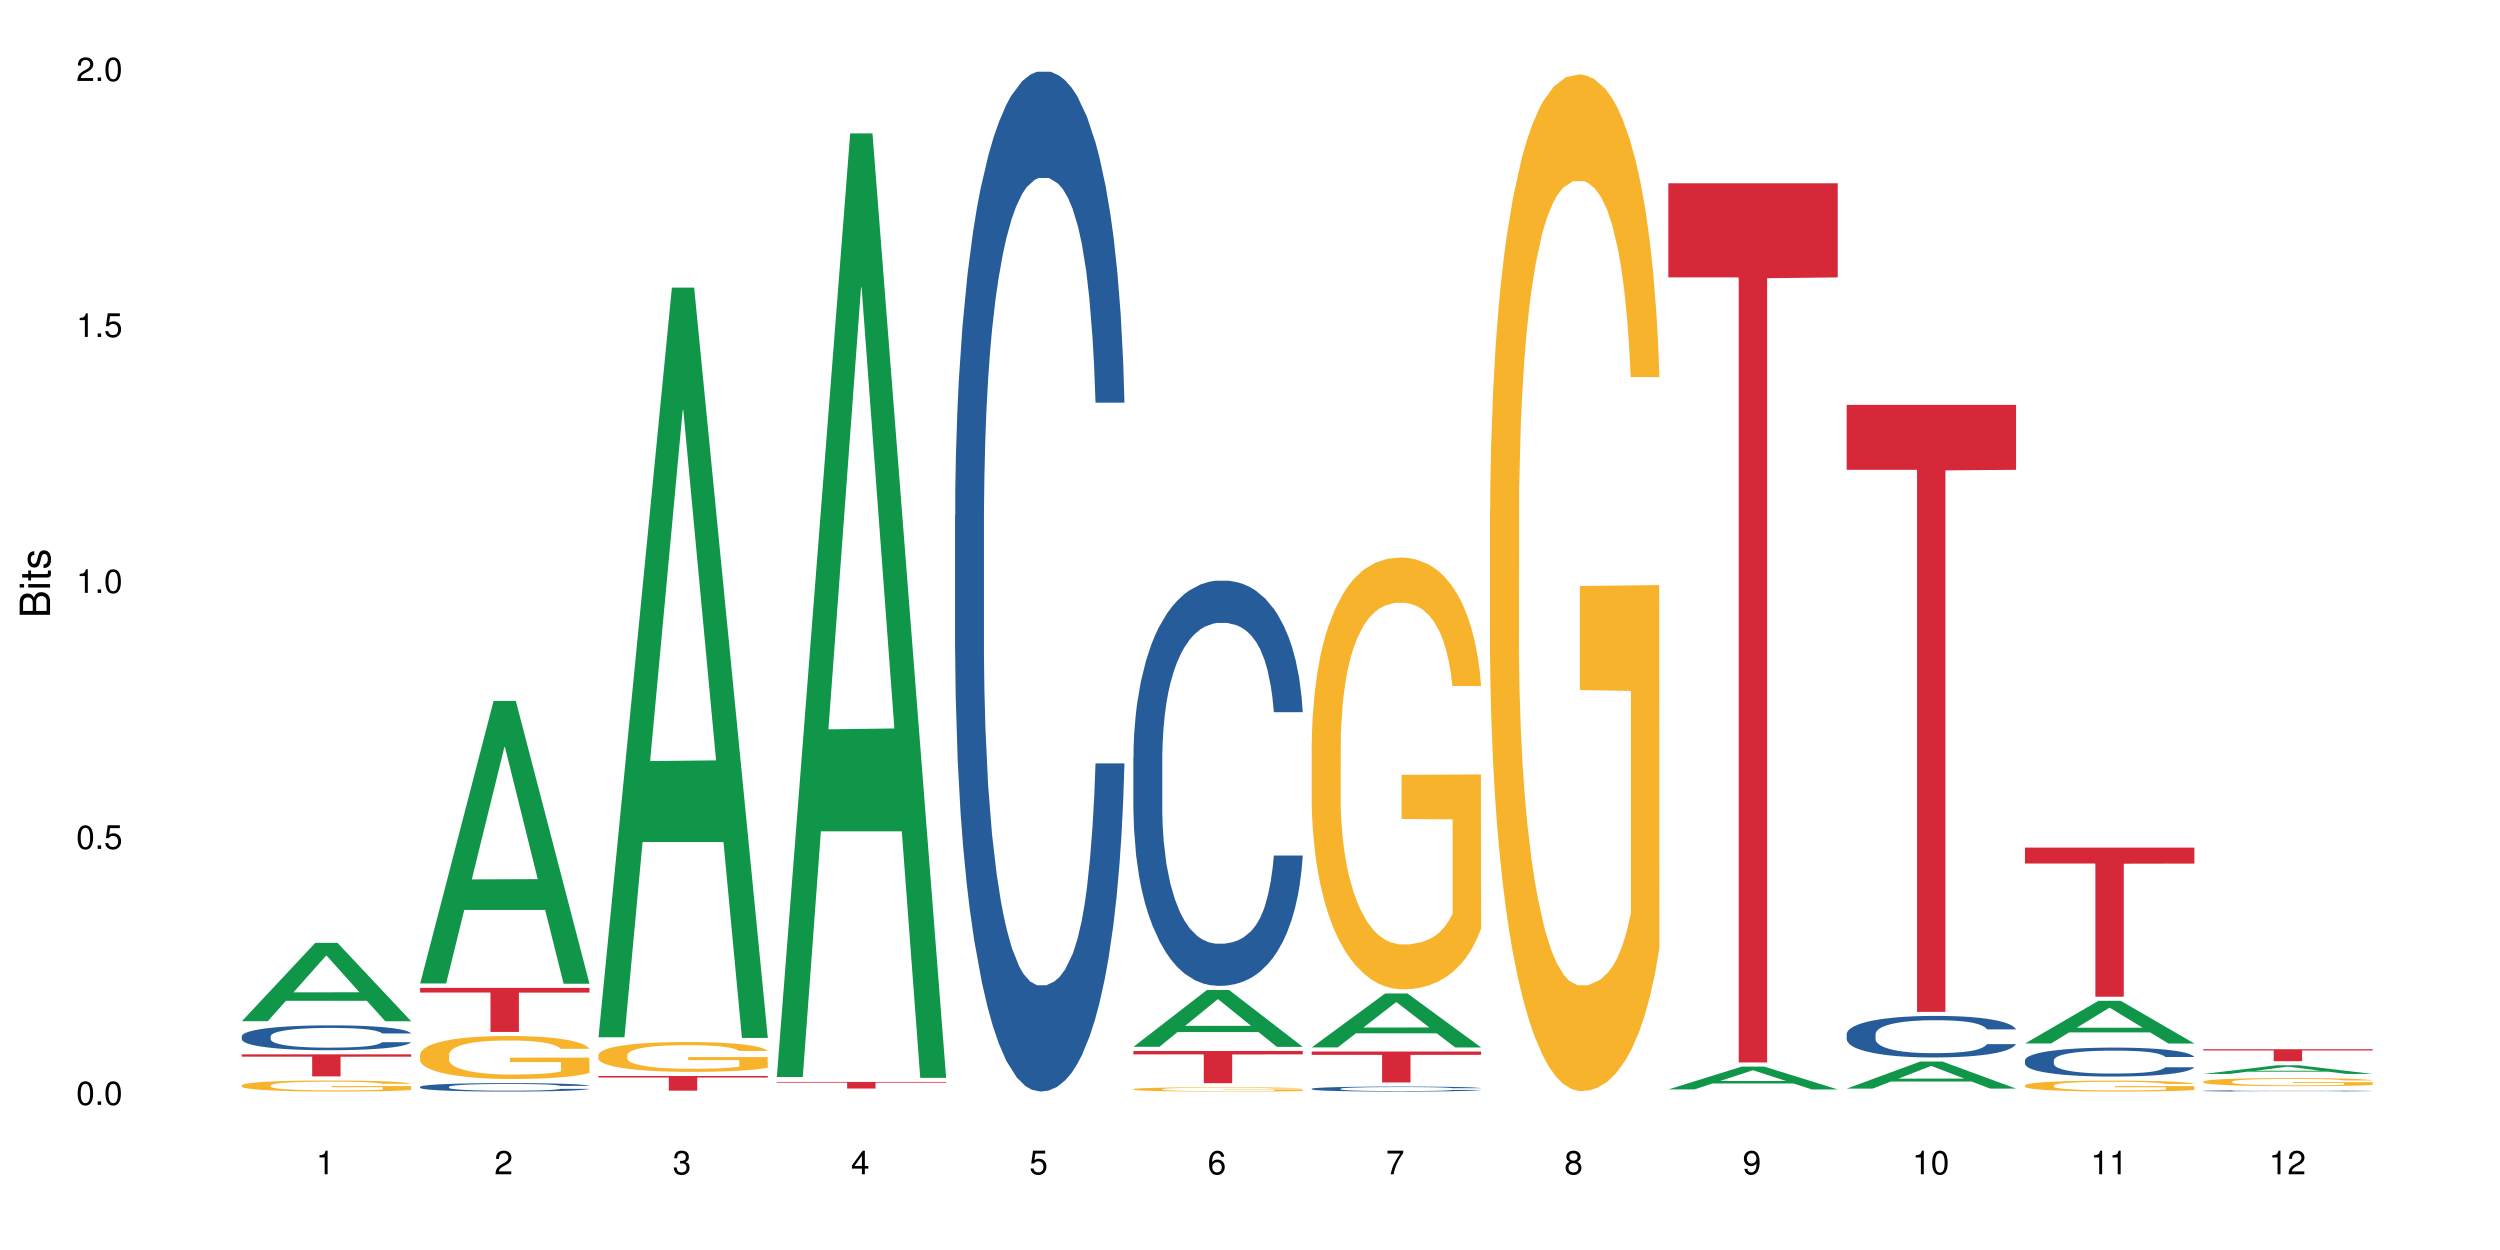 <?xml version="1.0" encoding="UTF-8"?>
<svg xmlns="http://www.w3.org/2000/svg" xmlns:xlink="http://www.w3.org/1999/xlink" width="720pt" height="360pt" viewBox="0 0 720 360" version="1.1">
<defs>
<g>
<symbol overflow="visible" id="glyph0-0">
<path style="stroke:none;" d=""/>
</symbol>
<symbol overflow="visible" id="glyph0-1">
<path style="stroke:none;" d="M 2.641 -6.797 C 2 -6.797 1.422 -6.531 1.078 -6.047 C 0.641 -5.453 0.406 -4.547 0.406 -3.297 C 0.406 -1 1.188 0.219 2.641 0.219 C 4.078 0.219 4.859 -1 4.859 -3.234 C 4.859 -4.562 4.656 -5.438 4.203 -6.047 C 3.844 -6.531 3.281 -6.797 2.641 -6.797 Z M 2.641 -6.047 C 3.547 -6.047 4 -5.125 4 -3.312 C 4 -1.375 3.562 -0.484 2.625 -0.484 C 1.734 -0.484 1.281 -1.422 1.281 -3.281 C 1.281 -5.141 1.734 -6.047 2.641 -6.047 Z M 2.641 -6.047 "/>
</symbol>
<symbol overflow="visible" id="glyph0-2">
<path style="stroke:none;" d="M 1.828 -1 L 0.828 -1 L 0.828 0 L 1.828 0 Z M 1.828 -1 "/>
</symbol>
<symbol overflow="visible" id="glyph0-3">
<path style="stroke:none;" d="M 4.562 -6.797 L 1.062 -6.797 L 0.547 -3.094 L 1.328 -3.094 C 1.719 -3.562 2.047 -3.734 2.578 -3.734 C 3.484 -3.734 4.062 -3.109 4.062 -2.094 C 4.062 -1.125 3.484 -0.531 2.578 -0.531 C 1.828 -0.531 1.375 -0.906 1.188 -1.672 L 0.328 -1.672 C 0.453 -1.109 0.547 -0.844 0.75 -0.594 C 1.125 -0.078 1.828 0.219 2.594 0.219 C 3.969 0.219 4.922 -0.781 4.922 -2.219 C 4.922 -3.562 4.031 -4.484 2.719 -4.484 C 2.25 -4.484 1.859 -4.359 1.469 -4.062 L 1.734 -5.969 L 4.562 -5.969 Z M 4.562 -6.797 "/>
</symbol>
<symbol overflow="visible" id="glyph0-4">
<path style="stroke:none;" d="M 2.484 -4.844 L 2.484 0 L 3.328 0 L 3.328 -6.797 L 2.766 -6.797 C 2.469 -5.75 2.281 -5.609 0.984 -5.453 L 0.984 -4.844 Z M 2.484 -4.844 "/>
</symbol>
<symbol overflow="visible" id="glyph0-5">
<path style="stroke:none;" d="M 4.859 -0.828 L 1.281 -0.828 C 1.359 -1.391 1.672 -1.75 2.5 -2.234 L 3.469 -2.75 C 4.406 -3.266 4.906 -3.969 4.906 -4.812 C 4.906 -5.375 4.672 -5.906 4.266 -6.266 C 3.859 -6.625 3.375 -6.797 2.719 -6.797 C 1.859 -6.797 1.219 -6.5 0.844 -5.922 C 0.609 -5.562 0.5 -5.125 0.484 -4.438 L 1.328 -4.438 C 1.359 -4.906 1.406 -5.188 1.531 -5.406 C 1.75 -5.812 2.188 -6.062 2.703 -6.062 C 3.469 -6.062 4.031 -5.516 4.031 -4.781 C 4.031 -4.25 3.719 -3.797 3.125 -3.438 L 2.234 -2.938 C 0.812 -2.141 0.406 -1.5 0.328 0 L 4.859 0 Z M 4.859 -0.828 "/>
</symbol>
<symbol overflow="visible" id="glyph0-6">
<path style="stroke:none;" d="M 2.125 -3.125 L 2.578 -3.125 C 3.516 -3.125 3.984 -2.703 3.984 -1.891 C 3.984 -1.031 3.469 -0.531 2.578 -0.531 C 1.656 -0.531 1.203 -0.984 1.156 -1.969 L 0.312 -1.969 C 0.344 -1.422 0.438 -1.078 0.609 -0.766 C 0.953 -0.109 1.625 0.219 2.547 0.219 C 3.953 0.219 4.859 -0.609 4.859 -1.906 C 4.859 -2.766 4.516 -3.25 3.703 -3.516 C 4.344 -3.766 4.656 -4.25 4.656 -4.938 C 4.656 -6.109 3.875 -6.797 2.578 -6.797 C 1.203 -6.797 0.484 -6.047 0.453 -4.609 L 1.297 -4.609 C 1.312 -5.016 1.344 -5.25 1.453 -5.453 C 1.641 -5.828 2.062 -6.062 2.594 -6.062 C 3.344 -6.062 3.797 -5.625 3.797 -4.906 C 3.797 -4.422 3.609 -4.141 3.25 -3.984 C 3.016 -3.891 2.719 -3.844 2.125 -3.844 Z M 2.125 -3.125 "/>
</symbol>
<symbol overflow="visible" id="glyph0-7">
<path style="stroke:none;" d="M 3.141 -1.625 L 3.141 0 L 3.984 0 L 3.984 -1.625 L 4.984 -1.625 L 4.984 -2.391 L 3.984 -2.391 L 3.984 -6.797 L 3.359 -6.797 L 0.266 -2.516 L 0.266 -1.625 Z M 3.141 -2.391 L 1 -2.391 L 3.141 -5.359 Z M 3.141 -2.391 "/>
</symbol>
<symbol overflow="visible" id="glyph0-8">
<path style="stroke:none;" d="M 4.781 -5.031 C 4.609 -6.141 3.891 -6.797 2.844 -6.797 C 2.094 -6.797 1.422 -6.438 1.031 -5.828 C 0.609 -5.172 0.406 -4.344 0.406 -3.094 C 0.406 -1.953 0.578 -1.234 0.984 -0.625 C 1.359 -0.078 1.953 0.219 2.703 0.219 C 3.984 0.219 4.922 -0.734 4.922 -2.078 C 4.922 -3.344 4.062 -4.234 2.844 -4.234 C 2.172 -4.234 1.641 -3.969 1.281 -3.469 C 1.281 -5.125 1.828 -6.047 2.797 -6.047 C 3.391 -6.047 3.797 -5.672 3.938 -5.031 Z M 2.734 -3.484 C 3.547 -3.484 4.062 -2.922 4.062 -2 C 4.062 -1.156 3.484 -0.531 2.703 -0.531 C 1.922 -0.531 1.328 -1.188 1.328 -2.047 C 1.328 -2.891 1.906 -3.484 2.734 -3.484 Z M 2.734 -3.484 "/>
</symbol>
<symbol overflow="visible" id="glyph0-9">
<path style="stroke:none;" d="M 4.984 -6.797 L 0.438 -6.797 L 0.438 -5.969 L 4.109 -5.969 C 2.5 -3.656 1.828 -2.234 1.328 0 L 2.219 0 C 2.594 -2.172 3.453 -4.047 4.984 -6.094 Z M 4.984 -6.797 "/>
</symbol>
<symbol overflow="visible" id="glyph0-10">
<path style="stroke:none;" d="M 3.75 -3.578 C 4.453 -4 4.688 -4.344 4.688 -4.984 C 4.688 -6.047 3.844 -6.797 2.641 -6.797 C 1.438 -6.797 0.594 -6.047 0.594 -4.984 C 0.594 -4.359 0.828 -4.016 1.516 -3.578 C 0.734 -3.203 0.359 -2.641 0.359 -1.891 C 0.359 -0.641 1.297 0.219 2.641 0.219 C 3.984 0.219 4.922 -0.641 4.922 -1.875 C 4.922 -2.641 4.531 -3.203 3.75 -3.578 Z M 2.641 -6.047 C 3.359 -6.047 3.812 -5.625 3.812 -4.969 C 3.812 -4.344 3.344 -3.922 2.641 -3.922 C 1.922 -3.922 1.453 -4.344 1.453 -4.984 C 1.453 -5.625 1.922 -6.047 2.641 -6.047 Z M 2.641 -3.203 C 3.484 -3.203 4.062 -2.672 4.062 -1.875 C 4.062 -1.062 3.484 -0.531 2.625 -0.531 C 1.797 -0.531 1.219 -1.078 1.219 -1.875 C 1.219 -2.672 1.797 -3.203 2.641 -3.203 Z M 2.641 -3.203 "/>
</symbol>
<symbol overflow="visible" id="glyph0-11">
<path style="stroke:none;" d="M 0.516 -1.547 C 0.672 -0.438 1.406 0.219 2.438 0.219 C 3.188 0.219 3.859 -0.141 4.266 -0.75 C 4.688 -1.406 4.891 -2.25 4.891 -3.484 C 4.891 -4.625 4.703 -5.359 4.312 -5.953 C 3.938 -6.5 3.344 -6.797 2.594 -6.797 C 1.297 -6.797 0.359 -5.844 0.359 -4.516 C 0.359 -3.25 1.234 -2.344 2.453 -2.344 C 3.094 -2.344 3.562 -2.578 4.016 -3.109 C 4 -1.453 3.469 -0.531 2.5 -0.531 C 1.906 -0.531 1.484 -0.906 1.359 -1.547 Z M 2.578 -6.062 C 3.375 -6.062 3.969 -5.406 3.969 -4.531 C 3.969 -3.688 3.375 -3.094 2.547 -3.094 C 1.734 -3.094 1.234 -3.672 1.234 -4.578 C 1.234 -5.438 1.797 -6.062 2.578 -6.062 Z M 2.578 -6.062 "/>
</symbol>
<symbol overflow="visible" id="glyph1-0">
<path style="stroke:none;" d=""/>
</symbol>
<symbol overflow="visible" id="glyph1-1">
<path style="stroke:none;" d="M 0 -0.953 L 0 -4.891 C 0 -5.719 -0.234 -6.344 -0.734 -6.797 C -1.188 -7.234 -1.812 -7.469 -2.5 -7.469 C -3.547 -7.469 -4.188 -7 -4.625 -5.875 C -4.984 -6.672 -5.641 -7.094 -6.531 -7.094 C -7.156 -7.094 -7.734 -6.859 -8.141 -6.391 C -8.562 -5.938 -8.75 -5.344 -8.75 -4.5 L -8.75 -0.953 Z M -4.984 -2.062 L -7.766 -2.062 L -7.766 -4.219 C -7.766 -4.844 -7.688 -5.203 -7.453 -5.5 C -7.219 -5.812 -6.859 -5.969 -6.375 -5.969 C -5.906 -5.969 -5.531 -5.812 -5.297 -5.5 C -5.062 -5.203 -4.984 -4.844 -4.984 -4.219 Z M -0.984 -2.062 L -4 -2.062 L -4 -4.781 C -4 -5.328 -3.859 -5.688 -3.578 -5.953 C -3.297 -6.219 -2.922 -6.359 -2.484 -6.359 C -2.062 -6.359 -1.688 -6.219 -1.406 -5.953 C -1.109 -5.688 -0.984 -5.328 -0.984 -4.781 Z M -0.984 -2.062 "/>
</symbol>
<symbol overflow="visible" id="glyph1-2">
<path style="stroke:none;" d="M -6.281 -1.797 L -6.281 -0.797 L 0 -0.797 L 0 -1.797 Z M -8.75 -1.797 L -8.75 -0.797 L -7.484 -0.797 L -7.484 -1.797 Z M -8.75 -1.797 "/>
</symbol>
<symbol overflow="visible" id="glyph1-3">
<path style="stroke:none;" d="M -6.281 -3.047 L -6.281 -2.016 L -8.016 -2.016 L -8.016 -1.016 L -6.281 -1.016 L -6.281 -0.172 L -5.469 -0.172 L -5.469 -1.016 L -0.719 -1.016 C -0.078 -1.016 0.281 -1.453 0.281 -2.234 C 0.281 -2.469 0.25 -2.719 0.188 -3.047 L -0.641 -3.047 C -0.609 -2.922 -0.594 -2.766 -0.594 -2.562 C -0.594 -2.141 -0.719 -2.016 -1.156 -2.016 L -5.469 -2.016 L -5.469 -3.047 Z M -6.281 -3.047 "/>
</symbol>
<symbol overflow="visible" id="glyph1-4">
<path style="stroke:none;" d="M -4.531 -5.25 C -5.766 -5.25 -6.469 -4.422 -6.469 -2.969 C -6.469 -1.516 -5.719 -0.562 -4.547 -0.562 C -3.562 -0.562 -3.094 -1.062 -2.734 -2.562 L -2.516 -3.484 C -2.344 -4.188 -2.094 -4.469 -1.625 -4.469 C -1.047 -4.469 -0.641 -3.875 -0.641 -3 C -0.641 -2.453 -0.797 -2 -1.062 -1.75 C -1.25 -1.594 -1.422 -1.531 -1.875 -1.469 L -1.875 -0.406 C -0.422 -0.453 0.281 -1.266 0.281 -2.922 C 0.281 -4.5 -0.5 -5.516 -1.719 -5.516 C -2.656 -5.516 -3.172 -4.984 -3.469 -3.734 L -3.703 -2.766 C -3.891 -1.953 -4.156 -1.609 -4.594 -1.609 C -5.172 -1.609 -5.547 -2.125 -5.547 -2.938 C -5.547 -3.75 -5.203 -4.172 -4.531 -4.203 Z M -4.531 -5.25 "/>
</symbol>
</g>
</defs>
<g id="surface84714">
<rect x="0" y="0" width="720" height="360" style="fill:rgb(100%,100%,100%);fill-opacity:1;stroke:none;"/>
<path style=" stroke:none;fill-rule:nonzero;fill:rgb(6.275%,58.824%,28.235%);fill-opacity:1;" d="M 69.629 294.105 L 69.68 294.086 L 90.793 271.547 L 97.203 271.547 L 118.418 294.129 L 110.965 294.129 L 105.648 288.234 L 82.348 288.234 L 77.137 294.105 L 69.629 294.105 L 84.59 285.797 L 103.512 285.773 L 94.074 275.238 L 93.973 275.215 L 93.867 275.281 L 84.535 285.773 L 84.59 285.797 Z M 69.629 294.105 "/>
<path style=" stroke:none;fill-rule:nonzero;fill:rgb(14.51%,36.078%,60%);fill-opacity:1;" d="M 69.629 298.422 L 69.688 298.414 L 69.688 298.258 L 69.867 298.008 L 70.285 297.695 L 70.699 297.48 L 71.77 297.094 L 73.258 296.719 L 74.805 296.434 L 75.938 296.262 L 76.949 296.133 L 79.27 295.891 L 80.754 295.766 L 82.363 295.652 L 84.324 295.543 L 85.754 295.477 L 88.965 295.371 L 91.348 295.328 L 93.191 295.309 L 97.176 295.309 L 99.559 295.332 L 101.281 295.367 L 103.188 295.418 L 104.793 295.477 L 107.59 295.621 L 110.09 295.805 L 111.219 295.91 L 113.004 296.113 L 114.371 296.309 L 115.324 296.477 L 116.395 296.719 L 117.348 297.016 L 118.062 297.348 L 118.418 297.629 L 110.09 297.629 L 109.672 297.367 L 109.195 297.164 L 108.305 296.898 L 107.41 296.707 L 106.16 296.516 L 105.031 296.395 L 103.484 296.27 L 102.117 296.191 L 100.688 296.133 L 99.32 296.094 L 96.699 296.051 L 93.668 296.051 L 92.535 296.066 L 90.215 296.117 L 88.965 296.164 L 87.18 296.254 L 85.934 296.34 L 84.445 296.473 L 83.434 296.582 L 82.184 296.754 L 81.289 296.902 L 80.281 297.121 L 79.684 297.281 L 79.148 297.465 L 78.672 297.684 L 78.316 297.91 L 78.078 298.152 L 77.961 298.387 L 77.961 299.402 L 78.078 299.637 L 78.375 299.914 L 79.148 300.312 L 80.281 300.66 L 81.59 300.934 L 82.84 301.129 L 83.551 301.223 L 84.504 301.328 L 85.992 301.457 L 88.133 301.59 L 89.383 301.641 L 91.285 301.691 L 93.25 301.719 L 95.867 301.719 L 98.188 301.691 L 99.734 301.66 L 101.344 301.609 L 103.543 301.496 L 104.91 301.391 L 106.102 301.266 L 106.996 301.145 L 107.59 301.039 L 108.48 300.836 L 109.195 300.613 L 109.73 300.383 L 110.09 300.16 L 118.418 300.16 L 118.062 300.422 L 117.523 300.68 L 116.988 300.867 L 116.156 301.098 L 115.203 301.301 L 113.836 301.527 L 112.707 301.68 L 111.219 301.844 L 109.852 301.969 L 108.363 302.078 L 106.16 302.211 L 104.734 302.273 L 103.188 302.332 L 101.344 302.387 L 99.02 302.434 L 96.523 302.457 L 94.203 302.465 L 91.703 302.453 L 89.859 302.426 L 87.418 302.367 L 84.387 302.25 L 82.184 302.125 L 80.457 302 L 78.969 301.871 L 77.305 301.691 L 75.164 301.406 L 73.855 301.184 L 72.961 301 L 71.949 300.742 L 71.234 300.516 L 70.402 300.148 L 69.809 299.684 L 69.629 299.324 Z M 69.629 298.422 "/>
<path style=" stroke:none;fill-rule:nonzero;fill:rgb(96.863%,70.196%,16.863%);fill-opacity:1;" d="M 69.629 312.551 L 69.688 312.547 L 69.688 312.488 L 69.926 312.359 L 70.523 312.18 L 71.297 312.031 L 72.129 311.914 L 72.664 311.852 L 73.555 311.766 L 74.328 311.703 L 76.293 311.57 L 78.793 311.449 L 80.16 311.395 L 81.707 311.348 L 83.91 311.293 L 84.922 311.27 L 88.016 311.227 L 91.523 311.195 L 95.391 311.188 L 97.176 311.191 L 99.617 311.203 L 102.949 311.234 L 104.852 311.262 L 106.34 311.293 L 107.887 311.328 L 109.789 311.387 L 111.574 311.457 L 113.004 311.527 L 114.43 311.613 L 115.621 311.707 L 116.633 311.809 L 117.523 311.93 L 118.062 312.031 L 118.418 312.137 L 110.148 312.137 L 109.672 312.031 L 109.137 311.953 L 108.242 311.859 L 107.352 311.789 L 106.457 311.734 L 104.793 311.656 L 103.363 311.613 L 101.578 311.57 L 99.855 311.543 L 97.891 311.527 L 96.699 311.52 L 93.547 311.52 L 90.691 311.543 L 89.027 311.566 L 87.836 311.59 L 86.168 311.633 L 85.16 311.668 L 84.562 311.691 L 82.777 311.781 L 81.59 311.863 L 80.934 311.918 L 80.102 312.004 L 79.508 312.082 L 78.852 312.199 L 78.496 312.285 L 78.02 312.484 L 77.961 313.008 L 78.137 313.117 L 78.496 313.238 L 78.969 313.34 L 79.684 313.453 L 80.398 313.535 L 81.648 313.648 L 82.719 313.727 L 83.551 313.773 L 85.16 313.852 L 85.812 313.879 L 87.359 313.934 L 88.965 313.973 L 90.93 314.008 L 92.418 314.023 L 94.797 314.039 L 97.832 314.039 L 101.402 314.023 L 103.664 314 L 105.211 313.977 L 106.219 313.953 L 107.469 313.922 L 108.363 313.895 L 109.195 313.863 L 110.207 313.812 L 110.207 313.117 L 95.512 313.113 L 95.512 312.789 L 118.359 312.785 L 118.418 313.922 L 117.168 314 L 115.621 314.078 L 114.133 314.137 L 112.586 314.184 L 110.387 314.238 L 108.602 314.273 L 105.863 314.316 L 103.363 314.34 L 100.746 314.359 L 98.426 314.367 L 95.691 314.371 L 93.25 314.363 L 90.633 314.348 L 88.551 314.324 L 86.645 314.297 L 84.742 314.258 L 82.363 314.195 L 80.816 314.148 L 79.207 314.086 L 77.602 314.012 L 76.176 313.934 L 75.223 313.875 L 74.27 313.805 L 73.258 313.715 L 72.309 313.617 L 71.594 313.527 L 70.938 313.426 L 70.461 313.328 L 69.988 313.199 L 69.75 313.094 L 69.629 313.004 Z M 69.629 312.551 "/>
<path style=" stroke:none;fill-rule:nonzero;fill:rgb(83.922%,15.686%,22.353%);fill-opacity:1;" d="M 69.629 303.645 L 118.418 303.645 L 118.418 304.324 L 98.086 304.332 L 98.086 310.008 L 89.902 310.008 L 89.902 304.336 L 89.785 304.324 L 69.629 304.324 Z M 69.629 303.645 "/>
<path style=" stroke:none;fill-rule:nonzero;fill:rgb(6.275%,58.824%,28.235%);fill-opacity:1;" d="M 120.984 283.246 L 121.039 283.168 L 142.148 201.867 L 148.559 201.867 L 169.773 283.32 L 162.32 283.32 L 157.004 262.059 L 133.703 262.059 L 128.492 283.246 L 120.984 283.246 L 135.945 253.266 L 154.867 253.188 L 145.434 215.176 L 145.328 215.102 L 145.223 215.328 L 135.895 253.188 L 135.945 253.266 Z M 120.984 283.246 "/>
<path style=" stroke:none;fill-rule:nonzero;fill:rgb(14.51%,36.078%,60%);fill-opacity:1;" d="M 120.984 312.996 L 121.047 312.992 L 121.047 312.938 L 121.223 312.855 L 121.641 312.746 L 122.055 312.672 L 123.129 312.543 L 124.613 312.414 L 126.16 312.316 L 127.293 312.258 L 128.305 312.215 L 130.625 312.133 L 132.113 312.09 L 133.719 312.051 L 135.684 312.016 L 137.109 311.992 L 140.324 311.957 L 142.703 311.941 L 144.547 311.934 L 148.535 311.934 L 150.914 311.941 L 152.637 311.953 L 154.543 311.973 L 156.148 311.992 L 158.945 312.043 L 161.445 312.105 L 162.574 312.141 L 164.359 312.207 L 165.727 312.273 L 166.68 312.332 L 167.75 312.414 L 168.703 312.516 L 169.418 312.629 L 169.773 312.727 L 161.445 312.727 L 161.027 312.637 L 160.551 312.566 L 159.66 312.477 L 158.766 312.41 L 157.516 312.348 L 156.387 312.305 L 154.84 312.262 L 153.473 312.234 L 152.043 312.215 L 150.676 312.203 L 148.059 312.188 L 145.023 312.188 L 143.891 312.191 L 141.57 312.211 L 140.324 312.227 L 138.539 312.258 L 137.289 312.285 L 135.801 312.332 L 134.789 312.367 L 133.539 312.426 L 132.648 312.477 L 131.637 312.551 L 131.039 312.605 L 130.504 312.668 L 130.031 312.742 L 129.672 312.82 L 129.434 312.902 L 129.316 312.984 L 129.316 313.328 L 129.434 313.41 L 129.73 313.504 L 130.504 313.637 L 131.637 313.758 L 132.945 313.848 L 134.195 313.918 L 134.906 313.949 L 135.859 313.984 L 137.348 314.027 L 139.488 314.07 L 140.738 314.09 L 142.645 314.109 L 144.605 314.117 L 147.223 314.117 L 149.543 314.109 L 151.09 314.098 L 152.699 314.078 L 154.898 314.043 L 156.27 314.004 L 157.457 313.965 L 158.352 313.922 L 158.945 313.887 L 159.84 313.816 L 160.551 313.742 L 161.086 313.664 L 161.445 313.586 L 169.773 313.586 L 169.418 313.676 L 168.883 313.762 L 168.348 313.828 L 167.512 313.906 L 166.562 313.973 L 165.191 314.051 L 164.062 314.102 L 162.574 314.16 L 161.207 314.203 L 159.719 314.238 L 157.516 314.285 L 156.09 314.305 L 154.543 314.324 L 152.699 314.344 L 150.379 314.359 L 147.879 314.367 L 145.559 314.371 L 143.059 314.367 L 141.215 314.355 L 138.777 314.336 L 135.742 314.297 L 133.539 314.254 L 131.812 314.211 L 130.328 314.168 L 128.66 314.109 L 126.52 314.012 L 125.211 313.934 L 124.316 313.871 L 123.305 313.785 L 122.594 313.707 L 121.758 313.582 L 121.164 313.426 L 120.984 313.301 Z M 120.984 312.996 "/>
<path style=" stroke:none;fill-rule:nonzero;fill:rgb(96.863%,70.196%,16.863%);fill-opacity:1;" d="M 120.984 303.672 L 121.047 303.66 L 121.047 303.434 L 121.281 302.926 L 121.879 302.227 L 122.652 301.648 L 123.484 301.195 L 124.02 300.957 L 124.914 300.617 L 125.688 300.371 L 127.648 299.859 L 130.148 299.387 L 131.516 299.18 L 133.062 298.988 L 135.266 298.773 L 136.277 298.695 L 139.371 298.516 L 142.883 298.402 L 146.75 298.367 L 148.535 298.379 L 150.973 298.422 L 154.305 298.547 L 156.207 298.66 L 157.695 298.773 L 159.242 298.922 L 161.148 299.148 L 162.934 299.418 L 164.359 299.691 L 165.789 300.031 L 166.977 300.391 L 167.988 300.789 L 168.883 301.262 L 169.418 301.66 L 169.773 302.055 L 161.504 302.055 L 161.027 301.66 L 160.492 301.355 L 159.602 300.98 L 158.707 300.707 L 157.816 300.492 L 156.148 300.199 L 154.723 300.02 L 152.938 299.859 L 151.211 299.758 L 149.246 299.691 L 148.059 299.668 L 144.902 299.668 L 142.047 299.746 L 140.383 299.836 L 139.191 299.93 L 137.527 300.098 L 136.516 300.234 L 135.918 300.324 L 134.133 300.676 L 132.945 300.992 L 132.289 301.207 L 131.457 301.547 L 130.863 301.852 L 130.207 302.305 L 129.852 302.645 L 129.375 303.414 L 129.316 305.449 L 129.492 305.879 L 129.852 306.344 L 130.328 306.75 L 131.039 307.18 L 131.754 307.508 L 133.004 307.949 L 134.074 308.242 L 134.906 308.438 L 136.516 308.742 L 137.168 308.844 L 138.715 309.047 L 140.324 309.203 L 142.285 309.34 L 143.773 309.41 L 146.152 309.465 L 149.188 309.465 L 152.758 309.398 L 155.02 309.309 L 156.566 309.215 L 157.578 309.137 L 158.828 309.012 L 159.719 308.898 L 160.551 308.773 L 161.562 308.582 L 161.562 305.879 L 146.867 305.867 L 146.867 304.602 L 169.715 304.59 L 169.773 309.012 L 168.523 309.316 L 166.977 309.613 L 165.492 309.84 L 163.941 310.031 L 161.742 310.246 L 159.957 310.383 L 157.219 310.539 L 154.723 310.641 L 152.102 310.711 L 149.781 310.742 L 147.047 310.754 L 144.605 310.73 L 141.988 310.664 L 139.906 310.574 L 138.004 310.461 L 136.098 310.312 L 133.719 310.074 L 132.172 309.883 L 130.566 309.645 L 128.957 309.363 L 127.531 309.059 L 126.578 308.82 L 125.625 308.547 L 124.613 308.211 L 123.664 307.824 L 122.949 307.473 L 122.293 307.078 L 121.82 306.703 L 121.344 306.195 L 121.105 305.789 L 120.984 305.438 Z M 120.984 303.672 "/>
<path style=" stroke:none;fill-rule:nonzero;fill:rgb(83.922%,15.686%,22.353%);fill-opacity:1;" d="M 120.984 284.5 L 169.773 284.5 L 169.773 285.859 L 149.441 285.871 L 149.441 297.188 L 141.262 297.188 L 141.262 285.883 L 141.141 285.859 L 120.984 285.859 Z M 120.984 284.5 "/>
<path style=" stroke:none;fill-rule:nonzero;fill:rgb(6.275%,58.824%,28.235%);fill-opacity:1;" d="M 172.344 298.73 L 172.395 298.527 L 193.504 82.828 L 199.914 82.828 L 221.129 298.93 L 213.676 298.93 L 208.359 242.52 L 185.059 242.52 L 179.848 298.73 L 172.344 298.73 L 187.301 219.188 L 206.223 218.984 L 196.789 118.137 L 196.684 117.934 L 196.578 118.543 L 187.25 218.984 L 187.301 219.188 Z M 172.344 298.73 "/>
<path style=" stroke:none;fill-rule:nonzero;fill:rgb(96.863%,70.196%,16.863%);fill-opacity:1;" d="M 172.344 303.789 L 172.402 303.781 L 172.402 303.625 L 172.641 303.273 L 173.234 302.785 L 174.008 302.387 L 174.84 302.07 L 175.375 301.906 L 176.27 301.672 L 177.043 301.5 L 179.004 301.148 L 181.504 300.816 L 182.875 300.676 L 184.422 300.543 L 186.621 300.395 L 187.633 300.34 L 190.727 300.215 L 194.238 300.133 L 198.105 300.109 L 199.891 300.117 L 202.328 300.148 L 205.66 300.238 L 207.566 300.316 L 209.051 300.395 L 210.598 300.496 L 212.504 300.652 L 214.289 300.84 L 215.715 301.027 L 217.145 301.266 L 218.336 301.516 L 219.344 301.789 L 220.238 302.121 L 220.773 302.395 L 221.129 302.668 L 212.859 302.668 L 212.383 302.395 L 211.848 302.184 L 210.957 301.922 L 210.062 301.734 L 209.172 301.586 L 207.504 301.383 L 206.078 301.258 L 204.293 301.148 L 202.566 301.074 L 200.605 301.027 L 199.414 301.012 L 196.262 301.012 L 193.402 301.066 L 191.738 301.129 L 190.547 301.195 L 188.883 301.312 L 187.871 301.406 L 187.277 301.469 L 185.492 301.711 L 184.301 301.93 L 183.648 302.078 L 182.812 302.316 L 182.219 302.527 L 181.562 302.84 L 181.207 303.078 L 180.73 303.609 L 180.672 305.023 L 180.852 305.32 L 181.207 305.641 L 181.684 305.926 L 182.398 306.223 L 183.109 306.449 L 184.359 306.754 L 185.43 306.961 L 186.266 307.094 L 187.871 307.305 L 188.527 307.375 L 190.074 307.516 L 191.68 307.625 L 193.641 307.719 L 195.129 307.766 L 197.508 307.805 L 200.543 307.805 L 204.113 307.758 L 206.375 307.695 L 207.922 307.633 L 208.934 307.578 L 210.184 307.492 L 211.074 307.414 L 211.906 307.328 L 212.918 307.195 L 212.918 305.32 L 198.223 305.312 L 198.223 304.434 L 221.07 304.426 L 221.129 307.492 L 219.883 307.703 L 218.336 307.91 L 216.848 308.066 L 215.301 308.199 L 213.098 308.348 L 211.312 308.441 L 208.578 308.551 L 206.078 308.621 L 203.461 308.668 L 201.141 308.691 L 198.402 308.699 L 195.961 308.684 L 193.344 308.637 L 191.262 308.574 L 189.359 308.496 L 187.453 308.395 L 185.074 308.23 L 183.527 308.098 L 181.922 307.934 L 180.316 307.734 L 178.887 307.523 L 177.934 307.359 L 176.984 307.172 L 175.973 306.938 L 175.02 306.668 L 174.305 306.426 L 173.652 306.152 L 173.176 305.891 L 172.699 305.539 L 172.461 305.258 L 172.344 305.016 Z M 172.344 303.789 "/>
<path style=" stroke:none;fill-rule:nonzero;fill:rgb(83.922%,15.686%,22.353%);fill-opacity:1;" d="M 172.344 309.879 L 221.129 309.879 L 221.129 310.332 L 200.797 310.336 L 200.797 314.109 L 192.617 314.109 L 192.617 310.34 L 192.496 310.332 L 172.344 310.332 Z M 172.344 309.879 "/>
<path style=" stroke:none;fill-rule:nonzero;fill:rgb(6.275%,58.824%,28.235%);fill-opacity:1;" d="M 223.699 310.168 L 223.75 309.91 L 244.859 38.414 L 251.273 38.414 L 272.488 310.422 L 265.031 310.422 L 259.715 239.418 L 236.418 239.418 L 231.203 310.168 L 223.699 310.168 L 238.656 210.047 L 257.578 209.793 L 248.145 82.855 L 248.039 82.598 L 247.938 83.367 L 238.605 209.793 L 238.656 210.047 Z M 223.699 310.168 "/>
<path style=" stroke:none;fill-rule:nonzero;fill:rgb(83.922%,15.686%,22.353%);fill-opacity:1;" d="M 223.699 311.602 L 272.488 311.602 L 272.488 311.805 L 252.152 311.805 L 252.152 313.492 L 243.973 313.492 L 243.973 311.809 L 243.855 311.805 L 223.699 311.805 Z M 223.699 311.602 "/>
<path style=" stroke:none;fill-rule:nonzero;fill:rgb(14.51%,36.078%,60%);fill-opacity:1;" d="M 275.055 148.457 L 275.113 148.188 L 275.113 141.742 L 275.293 131.543 L 275.711 118.656 L 276.125 109.797 L 277.195 93.957 L 278.684 78.652 L 280.23 66.84 L 281.359 59.859 L 282.371 54.492 L 284.691 44.559 L 286.18 39.457 L 287.789 34.891 L 289.75 30.328 L 291.18 27.645 L 294.391 23.348 L 296.77 21.469 L 298.617 20.664 L 302.602 20.664 L 304.98 21.738 L 306.707 23.078 L 308.613 25.227 L 310.219 27.645 L 313.016 33.551 L 315.512 41.066 L 316.645 45.363 L 318.43 53.684 L 319.797 61.738 L 320.75 68.719 L 321.82 78.652 L 322.773 90.734 L 323.484 104.426 L 323.844 115.969 L 315.512 115.969 L 315.098 105.23 L 314.621 96.91 L 313.727 85.902 L 312.836 78.117 L 311.586 70.332 L 310.457 65.23 L 308.91 60.129 L 307.539 56.906 L 306.113 54.492 L 304.742 52.879 L 302.125 51.27 L 299.09 51.27 L 297.961 51.805 L 295.641 53.953 L 294.391 55.832 L 292.605 59.59 L 291.355 63.082 L 289.871 68.449 L 288.859 73.016 L 287.609 79.996 L 286.715 86.172 L 285.703 95.031 L 285.109 101.742 L 284.574 109.258 L 284.098 118.117 L 283.742 127.516 L 283.504 137.449 L 283.383 147.113 L 283.383 188.727 L 283.504 198.391 L 283.801 209.668 L 284.574 226.043 L 285.703 240.273 L 287.012 251.547 L 288.262 259.602 L 288.977 263.359 L 289.93 267.656 L 291.418 273.027 L 293.559 278.395 L 294.809 280.543 L 296.711 282.691 L 298.676 283.766 L 301.293 283.766 L 303.613 282.691 L 305.16 281.348 L 306.766 279.199 L 308.969 274.637 L 310.336 270.34 L 311.527 265.242 L 312.418 260.141 L 313.016 255.844 L 313.906 247.52 L 314.621 238.395 L 315.156 228.996 L 315.512 219.867 L 323.844 219.867 L 323.484 230.609 L 322.949 241.078 L 322.414 248.863 L 321.582 258.262 L 320.629 266.582 L 319.262 275.98 L 318.133 282.152 L 316.645 288.867 L 315.273 293.969 L 313.789 298.531 L 311.586 303.898 L 310.16 306.586 L 308.613 309 L 306.766 311.148 L 304.445 313.027 L 301.949 314.102 L 299.629 314.371 L 297.129 313.832 L 295.285 312.762 L 292.844 310.344 L 289.809 305.512 L 287.609 300.41 L 285.883 295.309 L 284.395 289.941 L 282.73 282.691 L 280.586 270.879 L 279.277 261.75 L 278.387 254.234 L 277.375 243.762 L 276.66 234.367 L 275.828 219.332 L 275.234 200.27 L 275.055 185.504 Z M 275.055 148.457 "/>
<path style=" stroke:none;fill-rule:nonzero;fill:rgb(6.275%,58.824%,28.235%);fill-opacity:1;" d="M 326.41 301.484 L 326.465 301.469 L 347.574 285.125 L 353.984 285.125 L 375.199 301.5 L 367.746 301.5 L 362.43 297.227 L 339.129 297.227 L 333.918 301.484 L 326.41 301.484 L 341.371 295.457 L 360.293 295.441 L 350.855 287.801 L 350.754 287.785 L 350.648 287.832 L 341.32 295.441 L 341.371 295.457 Z M 326.41 301.484 "/>
<path style=" stroke:none;fill-rule:nonzero;fill:rgb(14.51%,36.078%,60%);fill-opacity:1;" d="M 326.41 218.027 L 326.469 217.918 L 326.469 215.359 L 326.648 211.305 L 327.066 206.188 L 327.48 202.668 L 328.555 196.375 L 330.039 190.293 L 331.586 185.602 L 332.719 182.828 L 333.73 180.695 L 336.051 176.746 L 337.535 174.719 L 339.145 172.906 L 341.105 171.094 L 342.535 170.027 L 345.746 168.32 L 348.129 167.574 L 349.973 167.254 L 353.957 167.254 L 356.34 167.68 L 358.062 168.215 L 359.969 169.066 L 361.574 170.027 L 364.371 172.375 L 366.871 175.359 L 368 177.066 L 369.785 180.375 L 371.152 183.574 L 372.105 186.348 L 373.176 190.293 L 374.129 195.094 L 374.844 200.535 L 375.199 205.121 L 366.871 205.121 L 366.453 200.852 L 365.977 197.547 L 365.086 193.172 L 364.191 190.082 L 362.941 186.988 L 361.812 184.961 L 360.266 182.934 L 358.898 181.652 L 357.469 180.695 L 356.102 180.055 L 353.484 179.414 L 350.449 179.414 L 349.316 179.629 L 346.996 180.48 L 345.746 181.227 L 343.961 182.719 L 342.715 184.105 L 341.227 186.242 L 340.215 188.055 L 338.965 190.828 L 338.074 193.281 L 337.062 196.801 L 336.465 199.465 L 335.93 202.453 L 335.453 205.973 L 335.098 209.707 L 334.859 213.652 L 334.742 217.492 L 334.742 234.027 L 334.859 237.867 L 335.156 242.348 L 335.93 248.852 L 337.062 254.504 L 338.371 258.984 L 339.621 262.184 L 340.332 263.68 L 341.285 265.387 L 342.773 267.52 L 344.914 269.652 L 346.164 270.504 L 348.066 271.359 L 350.031 271.785 L 352.648 271.785 L 354.969 271.359 L 356.516 270.824 L 358.125 269.973 L 360.324 268.16 L 361.691 266.453 L 362.883 264.426 L 363.777 262.398 L 364.371 260.691 L 365.262 257.387 L 365.977 253.758 L 366.512 250.027 L 366.871 246.398 L 375.199 246.398 L 374.844 250.664 L 374.309 254.824 L 373.77 257.918 L 372.938 261.652 L 371.988 264.957 L 370.617 268.691 L 369.488 271.145 L 368 273.812 L 366.633 275.84 L 365.145 277.652 L 362.941 279.785 L 361.516 280.852 L 359.969 281.812 L 358.125 282.664 L 355.805 283.41 L 353.305 283.84 L 350.984 283.945 L 348.484 283.73 L 346.641 283.305 L 344.199 282.344 L 341.168 280.426 L 338.965 278.398 L 337.238 276.371 L 335.754 274.238 L 334.086 271.359 L 331.945 266.664 L 330.637 263.039 L 329.742 260.051 L 328.73 255.891 L 328.016 252.16 L 327.184 246.188 L 326.59 238.613 L 326.41 232.746 Z M 326.41 218.027 "/>
<path style=" stroke:none;fill-rule:nonzero;fill:rgb(96.863%,70.196%,16.863%);fill-opacity:1;" d="M 326.41 313.664 L 326.469 313.664 L 326.469 313.641 L 326.707 313.59 L 327.305 313.52 L 328.078 313.465 L 328.91 313.418 L 329.445 313.395 L 330.336 313.359 L 331.109 313.336 L 333.074 313.285 L 335.574 313.238 L 336.941 313.219 L 338.488 313.199 L 340.691 313.176 L 341.703 313.168 L 344.797 313.152 L 348.305 313.141 L 352.172 313.137 L 353.957 313.137 L 356.398 313.145 L 359.73 313.156 L 361.633 313.168 L 363.121 313.176 L 364.668 313.191 L 366.57 313.215 L 368.355 313.242 L 369.785 313.27 L 371.215 313.301 L 372.402 313.34 L 373.414 313.379 L 374.309 313.426 L 374.844 313.465 L 375.199 313.504 L 366.93 313.504 L 366.453 313.465 L 365.918 313.434 L 365.023 313.398 L 364.133 313.371 L 363.238 313.348 L 361.574 313.32 L 360.145 313.301 L 358.359 313.285 L 356.637 313.277 L 354.672 313.27 L 353.484 313.266 L 350.328 313.266 L 347.473 313.273 L 345.809 313.285 L 344.617 313.293 L 342.953 313.309 L 341.941 313.324 L 341.344 313.332 L 339.559 313.367 L 338.371 313.398 L 337.715 313.418 L 336.883 313.453 L 336.289 313.484 L 335.633 313.527 L 335.277 313.562 L 334.801 313.641 L 334.742 313.844 L 334.918 313.887 L 335.277 313.93 L 335.754 313.973 L 336.465 314.016 L 337.18 314.047 L 338.43 314.09 L 339.5 314.121 L 340.332 314.141 L 341.941 314.172 L 342.594 314.18 L 344.141 314.199 L 345.746 314.215 L 347.711 314.23 L 349.199 314.238 L 351.578 314.242 L 354.613 314.242 L 358.184 314.234 L 360.445 314.227 L 361.992 314.219 L 363.004 314.211 L 364.25 314.195 L 365.145 314.188 L 365.977 314.172 L 366.988 314.156 L 366.988 313.887 L 352.293 313.883 L 352.293 313.758 L 375.141 313.758 L 375.199 314.195 L 373.949 314.227 L 372.402 314.258 L 370.914 314.281 L 369.367 314.297 L 367.168 314.32 L 365.383 314.332 L 362.645 314.348 L 360.145 314.359 L 357.527 314.367 L 355.207 314.371 L 352.473 314.371 L 350.031 314.367 L 347.414 314.363 L 345.332 314.352 L 343.426 314.34 L 341.523 314.328 L 339.145 314.305 L 337.598 314.285 L 335.988 314.262 L 334.383 314.23 L 332.957 314.203 L 332.004 314.18 L 331.051 314.152 L 330.039 314.117 L 329.09 314.078 L 328.375 314.043 L 327.719 314.004 L 327.242 313.969 L 326.77 313.918 L 326.531 313.875 L 326.41 313.84 Z M 326.41 313.664 "/>
<path style=" stroke:none;fill-rule:nonzero;fill:rgb(83.922%,15.686%,22.353%);fill-opacity:1;" d="M 326.41 302.68 L 375.199 302.68 L 375.199 303.672 L 354.867 303.68 L 354.867 311.957 L 346.684 311.957 L 346.684 303.691 L 346.566 303.672 L 326.41 303.672 Z M 326.41 302.68 "/>
<path style=" stroke:none;fill-rule:nonzero;fill:rgb(6.275%,58.824%,28.235%);fill-opacity:1;" d="M 377.766 301.656 L 377.82 301.641 L 398.93 286.113 L 405.34 286.113 L 426.555 301.668 L 419.102 301.668 L 413.785 297.609 L 390.484 297.609 L 385.273 301.656 L 377.766 301.656 L 392.727 295.93 L 411.648 295.914 L 402.215 288.656 L 402.109 288.641 L 402.004 288.684 L 392.676 295.914 L 392.727 295.93 Z M 377.766 301.656 "/>
<path style=" stroke:none;fill-rule:nonzero;fill:rgb(14.51%,36.078%,60%);fill-opacity:1;" d="M 377.766 313.555 L 377.828 313.555 L 377.828 313.523 L 378.004 313.473 L 378.422 313.41 L 378.84 313.367 L 379.91 313.289 L 381.395 313.215 L 382.945 313.156 L 384.074 313.121 L 385.086 313.094 L 387.406 313.047 L 388.895 313.023 L 390.5 313 L 392.465 312.977 L 393.891 312.965 L 397.105 312.941 L 399.484 312.934 L 401.328 312.93 L 405.316 312.93 L 407.695 312.934 L 409.422 312.941 L 411.324 312.953 L 412.93 312.965 L 415.727 312.992 L 418.227 313.031 L 419.355 313.051 L 421.141 313.09 L 422.508 313.129 L 423.461 313.164 L 424.531 313.215 L 425.484 313.273 L 426.199 313.34 L 426.555 313.398 L 418.227 313.398 L 417.809 313.344 L 417.332 313.305 L 416.441 313.25 L 415.547 313.211 L 414.301 313.172 L 413.168 313.148 L 411.621 313.121 L 410.254 313.105 L 408.824 313.094 L 407.457 313.086 L 404.84 313.078 L 401.805 313.078 L 400.676 313.082 L 398.352 313.094 L 397.105 313.102 L 395.32 313.121 L 394.07 313.137 L 392.582 313.164 L 391.57 313.188 L 390.32 313.219 L 389.43 313.25 L 388.418 313.293 L 387.824 313.328 L 387.285 313.363 L 386.812 313.406 L 386.453 313.453 L 386.215 313.504 L 386.098 313.551 L 386.098 313.754 L 386.215 313.801 L 386.512 313.855 L 387.285 313.938 L 388.418 314.008 L 389.727 314.062 L 390.977 314.102 L 391.691 314.121 L 392.641 314.141 L 394.129 314.168 L 396.27 314.195 L 397.52 314.203 L 399.426 314.215 L 401.387 314.219 L 404.004 314.219 L 406.328 314.215 L 407.875 314.207 L 409.48 314.199 L 411.68 314.176 L 413.051 314.156 L 414.238 314.129 L 415.133 314.105 L 415.727 314.082 L 416.621 314.043 L 417.332 313.996 L 417.867 313.953 L 418.227 313.906 L 426.555 313.906 L 426.199 313.961 L 425.664 314.012 L 425.129 314.051 L 424.293 314.094 L 423.344 314.137 L 421.973 314.184 L 420.844 314.211 L 419.355 314.246 L 417.988 314.27 L 416.5 314.293 L 414.301 314.32 L 412.871 314.332 L 411.324 314.344 L 409.48 314.355 L 407.16 314.363 L 404.66 314.371 L 402.34 314.371 L 399.84 314.367 L 397.996 314.363 L 395.559 314.352 L 392.523 314.328 L 390.32 314.301 L 388.598 314.277 L 387.109 314.25 L 385.441 314.215 L 383.301 314.156 L 381.992 314.113 L 381.098 314.074 L 380.086 314.023 L 379.375 313.977 L 378.539 313.902 L 377.945 313.812 L 377.766 313.738 Z M 377.766 313.555 "/>
<path style=" stroke:none;fill-rule:nonzero;fill:rgb(96.863%,70.196%,16.863%);fill-opacity:1;" d="M 377.766 213.832 L 377.828 213.719 L 377.828 211.445 L 378.066 206.336 L 378.66 199.293 L 379.434 193.5 L 380.266 188.957 L 380.801 186.574 L 381.695 183.164 L 382.469 180.668 L 384.43 175.555 L 386.93 170.785 L 388.297 168.738 L 389.844 166.809 L 392.047 164.652 L 393.059 163.855 L 396.152 162.039 L 399.664 160.902 L 403.531 160.562 L 405.316 160.676 L 407.754 161.129 L 411.086 162.379 L 412.988 163.516 L 414.477 164.652 L 416.023 166.129 L 417.93 168.398 L 419.715 171.125 L 421.141 173.852 L 422.57 177.258 L 423.758 180.895 L 424.77 184.867 L 425.664 189.641 L 426.199 193.613 L 426.555 197.59 L 418.285 197.59 L 417.809 193.613 L 417.273 190.547 L 416.383 186.801 L 415.488 184.074 L 414.598 181.914 L 412.93 178.961 L 411.504 177.145 L 409.719 175.555 L 407.992 174.531 L 406.027 173.852 L 404.84 173.625 L 401.684 173.625 L 398.828 174.418 L 397.164 175.328 L 395.973 176.238 L 394.309 177.941 L 393.297 179.305 L 392.699 180.211 L 390.918 183.734 L 389.727 186.914 L 389.07 189.07 L 388.238 192.48 L 387.645 195.547 L 386.988 200.09 L 386.633 203.496 L 386.156 211.219 L 386.098 231.664 L 386.273 235.98 L 386.633 240.637 L 387.109 244.727 L 387.824 249.043 L 388.535 252.336 L 389.785 256.766 L 390.855 259.719 L 391.691 261.652 L 393.297 264.719 L 393.949 265.738 L 395.496 267.785 L 397.105 269.375 L 399.066 270.738 L 400.555 271.418 L 402.934 271.988 L 405.969 271.988 L 409.539 271.305 L 411.801 270.398 L 413.348 269.488 L 414.359 268.691 L 415.609 267.445 L 416.5 266.309 L 417.332 265.059 L 418.344 263.129 L 418.344 235.98 L 403.648 235.867 L 403.648 223.145 L 426.496 223.031 L 426.555 267.445 L 425.305 270.512 L 423.758 273.465 L 422.273 275.734 L 420.727 277.668 L 418.523 279.824 L 416.738 281.188 L 414 282.777 L 411.504 283.801 L 408.883 284.48 L 406.562 284.82 L 403.828 284.934 L 401.387 284.707 L 398.77 284.027 L 396.688 283.117 L 394.785 281.98 L 392.879 280.504 L 390.5 278.121 L 388.953 276.191 L 387.348 273.805 L 385.738 270.965 L 384.312 267.898 L 383.359 265.512 L 382.406 262.785 L 381.395 259.379 L 380.445 255.516 L 379.73 251.996 L 379.074 248.02 L 378.602 244.273 L 378.125 239.16 L 377.887 235.074 L 377.766 231.551 Z M 377.766 213.832 "/>
<path style=" stroke:none;fill-rule:nonzero;fill:rgb(83.922%,15.686%,22.353%);fill-opacity:1;" d="M 377.766 302.848 L 426.555 302.848 L 426.555 303.801 L 406.223 303.809 L 406.223 311.75 L 398.043 311.75 L 398.043 303.816 L 397.922 303.801 L 377.766 303.801 Z M 377.766 302.848 "/>
<path style=" stroke:none;fill-rule:nonzero;fill:rgb(96.863%,70.196%,16.863%);fill-opacity:1;" d="M 429.125 146.84 L 429.184 146.574 L 429.184 141.227 L 429.422 129.191 L 430.016 112.609 L 430.789 98.973 L 431.621 88.273 L 432.156 82.656 L 433.051 74.633 L 433.824 68.75 L 435.789 56.715 L 438.285 45.484 L 439.656 40.672 L 441.203 36.125 L 443.402 31.043 L 444.414 29.172 L 447.508 24.891 L 451.02 22.219 L 454.887 21.414 L 456.672 21.684 L 459.109 22.754 L 462.441 25.695 L 464.348 28.367 L 465.832 31.043 L 467.379 34.52 L 469.285 39.867 L 471.07 46.285 L 472.496 52.707 L 473.926 60.727 L 475.117 69.285 L 476.125 78.645 L 477.02 89.879 L 477.555 99.238 L 477.91 108.598 L 469.641 108.598 L 469.164 99.238 L 468.629 92.02 L 467.738 83.191 L 466.844 76.773 L 465.953 71.691 L 464.285 64.738 L 462.859 60.461 L 461.074 56.715 L 459.348 54.309 L 457.387 52.707 L 456.195 52.172 L 453.043 52.172 L 450.188 54.043 L 448.52 56.184 L 447.328 58.32 L 445.664 62.332 L 444.652 65.543 L 444.059 67.68 L 442.273 75.973 L 441.082 83.461 L 440.43 88.543 L 439.594 96.562 L 439 103.785 L 438.344 114.48 L 437.988 122.504 L 437.512 140.691 L 437.453 188.828 L 437.633 198.988 L 437.988 209.953 L 438.465 219.582 L 439.18 229.746 L 439.891 237.5 L 441.141 247.93 L 442.215 254.883 L 443.047 259.43 L 444.652 266.648 L 445.309 269.059 L 446.855 273.871 L 448.461 277.613 L 450.422 280.824 L 451.91 282.43 L 454.293 283.766 L 457.324 283.766 L 460.895 282.16 L 463.156 280.02 L 464.703 277.883 L 465.715 276.012 L 466.965 273.066 L 467.855 270.395 L 468.691 267.453 L 469.699 262.906 L 469.699 198.988 L 455.004 198.723 L 455.004 168.77 L 477.852 168.504 L 477.91 273.066 L 476.664 280.289 L 475.117 287.242 L 473.629 292.59 L 472.082 297.137 L 469.879 302.219 L 468.094 305.426 L 465.359 309.172 L 462.859 311.578 L 460.242 313.184 L 457.922 313.984 L 455.184 314.254 L 452.746 313.719 L 450.125 312.113 L 448.043 309.973 L 446.141 307.301 L 444.234 303.824 L 441.855 298.207 L 440.309 293.66 L 438.703 288.043 L 437.098 281.359 L 435.668 274.137 L 434.715 268.523 L 433.766 262.105 L 432.754 254.082 L 431.801 244.988 L 431.086 236.699 L 430.434 227.336 L 429.957 218.512 L 429.48 206.477 L 429.242 196.852 L 429.125 188.559 Z M 429.125 146.84 "/>
<path style=" stroke:none;fill-rule:nonzero;fill:rgb(6.275%,58.824%,28.235%);fill-opacity:1;" d="M 480.48 313.75 L 480.531 313.746 L 501.641 307.176 L 508.055 307.176 L 529.27 313.758 L 521.812 313.758 L 516.496 312.039 L 493.199 312.039 L 487.984 313.75 L 480.48 313.75 L 495.438 311.328 L 514.359 311.324 L 504.926 308.25 L 504.82 308.246 L 504.719 308.266 L 495.387 311.324 L 495.438 311.328 Z M 480.48 313.75 "/>
<path style=" stroke:none;fill-rule:nonzero;fill:rgb(83.922%,15.686%,22.353%);fill-opacity:1;" d="M 480.48 52.785 L 529.27 52.785 L 529.27 79.891 L 508.934 80.125 L 508.934 305.996 L 500.754 305.996 L 500.754 80.363 L 500.637 79.891 L 480.48 79.891 Z M 480.48 52.785 "/>
<path style=" stroke:none;fill-rule:nonzero;fill:rgb(6.275%,58.824%,28.235%);fill-opacity:1;" d="M 531.836 313.516 L 531.887 313.508 L 553 305.73 L 559.41 305.73 L 580.625 313.523 L 573.172 313.523 L 567.855 311.488 L 544.555 311.488 L 539.344 313.516 L 531.836 313.516 L 546.797 310.648 L 565.719 310.641 L 556.281 307.004 L 556.18 306.996 L 556.074 307.016 L 546.742 310.641 L 546.797 310.648 Z M 531.836 313.516 "/>
<path style=" stroke:none;fill-rule:nonzero;fill:rgb(14.51%,36.078%,60%);fill-opacity:1;" d="M 531.836 297.793 L 531.895 297.781 L 531.895 297.52 L 532.074 297.105 L 532.492 296.578 L 532.906 296.219 L 533.977 295.574 L 535.465 294.949 L 537.012 294.469 L 538.145 294.184 L 539.152 293.965 L 541.477 293.562 L 542.961 293.355 L 544.57 293.168 L 546.531 292.98 L 547.961 292.871 L 551.172 292.699 L 553.555 292.621 L 555.398 292.59 L 559.383 292.59 L 561.762 292.633 L 563.488 292.688 L 565.395 292.773 L 567 292.871 L 569.797 293.113 L 572.293 293.418 L 573.426 293.594 L 575.211 293.934 L 576.578 294.262 L 577.531 294.547 L 578.602 294.949 L 579.555 295.441 L 580.266 296 L 580.625 296.469 L 572.293 296.469 L 571.879 296.031 L 571.402 295.695 L 570.508 295.246 L 569.617 294.93 L 568.367 294.609 L 567.238 294.402 L 565.691 294.195 L 564.32 294.062 L 562.895 293.965 L 561.527 293.898 L 558.906 293.836 L 555.875 293.836 L 554.742 293.855 L 552.422 293.945 L 551.172 294.02 L 549.387 294.172 L 548.137 294.316 L 546.652 294.535 L 545.641 294.719 L 544.391 295.004 L 543.496 295.258 L 542.484 295.617 L 541.891 295.891 L 541.355 296.195 L 540.879 296.559 L 540.523 296.941 L 540.285 297.344 L 540.164 297.738 L 540.164 299.434 L 540.285 299.828 L 540.582 300.285 L 541.355 300.953 L 542.484 301.531 L 543.797 301.992 L 545.043 302.32 L 545.758 302.473 L 546.711 302.648 L 548.199 302.867 L 550.34 303.086 L 551.59 303.172 L 553.492 303.262 L 555.457 303.305 L 558.074 303.305 L 560.395 303.262 L 561.941 303.207 L 563.547 303.117 L 565.75 302.934 L 567.117 302.758 L 568.309 302.551 L 569.199 302.34 L 569.797 302.168 L 570.688 301.828 L 571.402 301.457 L 571.938 301.074 L 572.293 300.703 L 580.625 300.703 L 580.266 301.137 L 579.73 301.566 L 579.195 301.883 L 578.363 302.266 L 577.41 302.605 L 576.043 302.988 L 574.914 303.238 L 573.426 303.512 L 572.059 303.719 L 570.57 303.906 L 568.367 304.125 L 566.941 304.234 L 565.395 304.332 L 563.547 304.418 L 561.227 304.496 L 558.73 304.539 L 556.41 304.551 L 553.91 304.527 L 552.066 304.484 L 549.625 304.387 L 546.59 304.188 L 544.391 303.98 L 542.664 303.773 L 541.176 303.555 L 539.512 303.262 L 537.371 302.777 L 536.059 302.406 L 535.168 302.102 L 534.156 301.676 L 533.441 301.293 L 532.609 300.68 L 532.016 299.902 L 531.836 299.301 Z M 531.836 297.793 "/>
<path style=" stroke:none;fill-rule:nonzero;fill:rgb(83.922%,15.686%,22.353%);fill-opacity:1;" d="M 531.836 116.594 L 580.625 116.594 L 580.625 135.305 L 560.289 135.469 L 560.289 291.41 L 552.109 291.41 L 552.109 135.633 L 551.992 135.305 L 531.836 135.305 Z M 531.836 116.594 "/>
<path style=" stroke:none;fill-rule:nonzero;fill:rgb(6.275%,58.824%,28.235%);fill-opacity:1;" d="M 583.191 300.523 L 583.246 300.512 L 604.355 288.234 L 610.766 288.234 L 631.98 300.535 L 624.527 300.535 L 619.211 297.324 L 595.91 297.324 L 590.699 300.523 L 583.191 300.523 L 598.152 295.996 L 617.074 295.984 L 607.637 290.246 L 607.535 290.234 L 607.43 290.27 L 598.102 295.984 L 598.152 295.996 Z M 583.191 300.523 "/>
<path style=" stroke:none;fill-rule:nonzero;fill:rgb(14.51%,36.078%,60%);fill-opacity:1;" d="M 583.191 305.34 L 583.25 305.332 L 583.25 305.152 L 583.43 304.863 L 583.848 304.496 L 584.262 304.246 L 585.336 303.797 L 586.82 303.359 L 588.367 303.027 L 589.5 302.828 L 590.512 302.676 L 592.832 302.395 L 594.32 302.25 L 595.926 302.121 L 597.887 301.988 L 599.316 301.914 L 602.527 301.793 L 604.91 301.738 L 606.754 301.715 L 610.738 301.715 L 613.121 301.746 L 614.844 301.785 L 616.75 301.844 L 618.355 301.914 L 621.152 302.082 L 623.652 302.293 L 624.781 302.418 L 626.566 302.652 L 627.934 302.883 L 628.887 303.078 L 629.957 303.359 L 630.91 303.703 L 631.625 304.094 L 631.98 304.418 L 623.652 304.418 L 623.234 304.113 L 622.758 303.879 L 621.867 303.566 L 620.973 303.348 L 619.723 303.125 L 618.594 302.98 L 617.047 302.836 L 615.68 302.746 L 614.25 302.676 L 612.883 302.629 L 610.266 302.586 L 607.23 302.586 L 606.098 302.598 L 603.777 302.66 L 602.527 302.715 L 600.746 302.82 L 599.496 302.918 L 598.008 303.07 L 596.996 303.199 L 595.746 303.398 L 594.855 303.574 L 593.844 303.824 L 593.246 304.016 L 592.711 304.23 L 592.234 304.48 L 591.879 304.746 L 591.641 305.027 L 591.523 305.305 L 591.523 306.484 L 591.641 306.758 L 591.938 307.078 L 592.711 307.543 L 593.844 307.945 L 595.152 308.266 L 596.402 308.496 L 597.113 308.602 L 598.066 308.723 L 599.555 308.875 L 601.695 309.027 L 602.945 309.09 L 604.848 309.148 L 606.812 309.18 L 609.43 309.18 L 611.75 309.148 L 613.297 309.113 L 614.906 309.051 L 617.105 308.922 L 618.477 308.801 L 619.664 308.656 L 620.559 308.512 L 621.152 308.387 L 622.043 308.152 L 622.758 307.895 L 623.293 307.625 L 623.652 307.367 L 631.98 307.367 L 631.625 307.672 L 631.09 307.969 L 630.555 308.191 L 629.719 308.457 L 628.77 308.691 L 627.398 308.961 L 626.27 309.133 L 624.781 309.324 L 623.414 309.469 L 621.926 309.598 L 619.723 309.75 L 618.297 309.828 L 616.75 309.895 L 614.906 309.957 L 612.586 310.012 L 610.086 310.039 L 607.766 310.047 L 605.266 310.035 L 603.422 310.004 L 600.98 309.934 L 597.949 309.797 L 595.746 309.652 L 594.02 309.508 L 592.535 309.355 L 590.867 309.148 L 588.727 308.816 L 587.418 308.555 L 586.523 308.344 L 585.512 308.047 L 584.797 307.777 L 583.965 307.352 L 583.371 306.812 L 583.191 306.391 Z M 583.191 305.34 "/>
<path style=" stroke:none;fill-rule:nonzero;fill:rgb(96.863%,70.196%,16.863%);fill-opacity:1;" d="M 583.191 312.574 L 583.25 312.57 L 583.25 312.516 L 583.488 312.383 L 584.086 312.207 L 584.859 312.059 L 585.691 311.945 L 586.227 311.887 L 587.117 311.801 L 587.895 311.734 L 589.855 311.605 L 592.355 311.488 L 593.723 311.434 L 595.27 311.387 L 597.473 311.332 L 598.484 311.312 L 601.578 311.266 L 605.086 311.238 L 608.953 311.227 L 610.738 311.23 L 613.18 311.242 L 616.512 311.273 L 618.414 311.301 L 619.902 311.332 L 621.449 311.367 L 623.352 311.426 L 625.137 311.496 L 626.566 311.562 L 627.996 311.648 L 629.184 311.742 L 630.195 311.844 L 631.09 311.961 L 631.625 312.062 L 631.98 312.164 L 623.711 312.164 L 623.234 312.062 L 622.699 311.984 L 621.805 311.891 L 620.914 311.82 L 620.023 311.77 L 618.355 311.691 L 616.926 311.648 L 615.145 311.605 L 613.418 311.582 L 611.453 311.562 L 610.266 311.559 L 607.109 311.559 L 604.254 311.578 L 602.59 311.602 L 601.398 311.625 L 599.734 311.668 L 598.723 311.703 L 598.125 311.723 L 596.34 311.812 L 595.152 311.895 L 594.496 311.949 L 593.664 312.035 L 593.07 312.113 L 592.414 312.227 L 592.059 312.312 L 591.582 312.508 L 591.523 313.023 L 591.699 313.133 L 592.059 313.25 L 592.535 313.355 L 593.246 313.465 L 593.961 313.547 L 595.211 313.66 L 596.281 313.734 L 597.113 313.781 L 598.723 313.859 L 599.375 313.887 L 600.922 313.938 L 602.527 313.977 L 604.492 314.012 L 605.98 314.027 L 608.359 314.043 L 611.395 314.043 L 614.965 314.027 L 617.227 314.004 L 618.773 313.98 L 619.785 313.961 L 621.031 313.93 L 621.926 313.898 L 622.758 313.867 L 623.77 313.82 L 623.77 313.133 L 609.074 313.129 L 609.074 312.809 L 631.922 312.805 L 631.98 313.93 L 630.73 314.008 L 629.184 314.082 L 627.695 314.137 L 626.148 314.188 L 623.949 314.242 L 622.164 314.277 L 619.426 314.316 L 616.926 314.344 L 614.309 314.359 L 611.988 314.367 L 609.254 314.371 L 606.812 314.363 L 604.195 314.348 L 602.113 314.324 L 600.207 314.297 L 598.305 314.258 L 595.926 314.199 L 594.379 314.148 L 592.77 314.09 L 591.164 314.02 L 589.738 313.941 L 588.785 313.879 L 587.832 313.812 L 586.82 313.727 L 585.871 313.629 L 585.156 313.539 L 584.5 313.438 L 584.023 313.344 L 583.551 313.215 L 583.312 313.109 L 583.191 313.023 Z M 583.191 312.574 "/>
<path style=" stroke:none;fill-rule:nonzero;fill:rgb(83.922%,15.686%,22.353%);fill-opacity:1;" d="M 583.191 244.109 L 631.98 244.109 L 631.98 248.707 L 611.648 248.75 L 611.648 287.055 L 603.465 287.055 L 603.465 248.789 L 603.348 248.707 L 583.191 248.707 Z M 583.191 244.109 "/>
<path style=" stroke:none;fill-rule:nonzero;fill:rgb(6.275%,58.824%,28.235%);fill-opacity:1;" d="M 634.547 309.297 L 634.602 309.293 L 655.711 306.801 L 662.121 306.801 L 683.336 309.301 L 675.883 309.301 L 670.566 308.648 L 647.266 308.648 L 642.055 309.297 L 634.547 309.297 L 649.508 308.375 L 668.43 308.375 L 658.996 307.207 L 658.891 307.207 L 658.785 307.211 L 649.457 308.375 L 649.508 308.375 Z M 634.547 309.297 "/>
<path style=" stroke:none;fill-rule:nonzero;fill:rgb(14.51%,36.078%,60%);fill-opacity:1;" d="M 634.547 314.16 L 634.609 314.16 L 634.609 314.152 L 634.785 314.137 L 635.203 314.121 L 635.621 314.109 L 636.691 314.09 L 638.18 314.07 L 639.727 314.055 L 640.855 314.047 L 641.867 314.039 L 644.188 314.027 L 645.676 314.023 L 647.281 314.016 L 649.246 314.012 L 650.672 314.008 L 653.887 314 L 656.266 314 L 658.109 313.996 L 662.098 313.996 L 664.477 314 L 666.203 314 L 668.105 314.004 L 669.711 314.008 L 672.508 314.016 L 675.008 314.023 L 676.137 314.027 L 677.922 314.039 L 679.293 314.051 L 680.242 314.059 L 681.312 314.07 L 682.266 314.086 L 682.98 314.105 L 683.336 314.117 L 675.008 314.117 L 674.59 314.105 L 674.113 314.094 L 673.223 314.082 L 672.328 314.07 L 671.082 314.062 L 669.949 314.055 L 668.402 314.047 L 667.035 314.043 L 665.605 314.039 L 664.238 314.039 L 661.621 314.035 L 658.586 314.035 L 657.457 314.039 L 655.137 314.039 L 653.887 314.043 L 652.102 314.047 L 650.852 314.051 L 649.363 314.059 L 648.352 314.062 L 647.102 314.074 L 646.211 314.082 L 645.199 314.094 L 644.605 314.102 L 644.066 314.109 L 643.594 314.121 L 643.234 314.133 L 642.996 314.145 L 642.879 314.16 L 642.879 314.211 L 642.996 314.223 L 643.293 314.238 L 644.066 314.258 L 645.199 314.277 L 646.508 314.289 L 647.758 314.301 L 648.473 314.305 L 649.422 314.312 L 650.91 314.316 L 653.051 314.324 L 654.301 314.328 L 656.207 314.332 L 663.109 314.332 L 664.656 314.328 L 666.262 314.324 L 668.461 314.32 L 669.832 314.316 L 671.02 314.309 L 671.914 314.301 L 672.508 314.297 L 673.402 314.285 L 674.113 314.273 L 674.648 314.262 L 675.008 314.25 L 683.336 314.25 L 682.98 314.266 L 681.91 314.289 L 681.074 314.301 L 680.125 314.309 L 678.754 314.32 L 677.625 314.328 L 676.137 314.34 L 674.77 314.344 L 673.281 314.352 L 671.082 314.355 L 669.652 314.359 L 668.105 314.363 L 666.262 314.367 L 663.941 314.367 L 661.441 314.371 L 656.621 314.371 L 654.777 314.367 L 652.34 314.367 L 649.305 314.359 L 647.102 314.352 L 645.379 314.348 L 643.891 314.34 L 642.223 314.332 L 640.082 314.316 L 638.773 314.305 L 637.879 314.293 L 636.867 314.281 L 636.156 314.27 L 635.32 314.25 L 634.727 314.227 L 634.547 314.207 Z M 634.547 314.16 "/>
<path style=" stroke:none;fill-rule:nonzero;fill:rgb(96.863%,70.196%,16.863%);fill-opacity:1;" d="M 634.547 311.48 L 634.609 311.48 L 634.609 311.438 L 634.848 311.34 L 635.441 311.207 L 636.215 311.098 L 637.047 311.012 L 637.582 310.969 L 638.477 310.902 L 639.25 310.855 L 641.211 310.762 L 643.711 310.672 L 645.078 310.633 L 646.625 310.598 L 648.828 310.555 L 649.84 310.539 L 652.934 310.508 L 656.445 310.484 L 660.312 310.48 L 662.098 310.48 L 664.535 310.488 L 667.867 310.512 L 669.77 310.535 L 671.258 310.555 L 672.805 310.582 L 674.711 310.625 L 676.496 310.676 L 677.922 310.73 L 679.352 310.793 L 680.539 310.863 L 681.551 310.938 L 682.445 311.027 L 682.98 311.102 L 683.336 311.176 L 675.066 311.176 L 674.59 311.102 L 674.055 311.043 L 673.164 310.973 L 672.27 310.922 L 671.379 310.879 L 669.711 310.824 L 668.285 310.789 L 666.5 310.762 L 664.773 310.742 L 662.809 310.73 L 661.621 310.727 L 658.469 310.727 L 655.609 310.738 L 653.945 310.758 L 652.754 310.773 L 651.09 310.805 L 650.078 310.832 L 649.484 310.848 L 647.699 310.914 L 646.508 310.973 L 645.852 311.016 L 645.02 311.078 L 644.426 311.137 L 643.77 311.223 L 643.414 311.285 L 642.938 311.434 L 642.879 311.816 L 643.059 311.898 L 643.414 311.984 L 643.891 312.062 L 644.605 312.145 L 645.316 312.203 L 646.566 312.289 L 647.637 312.344 L 648.473 312.379 L 650.078 312.438 L 650.73 312.457 L 652.277 312.496 L 653.887 312.527 L 655.848 312.551 L 657.336 312.562 L 659.715 312.574 L 662.75 312.574 L 666.32 312.562 L 668.582 312.543 L 670.129 312.527 L 671.141 312.512 L 672.391 312.488 L 673.281 312.469 L 674.113 312.445 L 675.125 312.406 L 675.125 311.898 L 660.43 311.895 L 660.43 311.656 L 683.277 311.652 L 683.336 312.488 L 682.086 312.547 L 680.539 312.602 L 679.055 312.645 L 677.508 312.68 L 675.305 312.723 L 673.52 312.746 L 670.781 312.777 L 668.285 312.797 L 665.668 312.809 L 663.344 312.816 L 660.609 312.816 L 658.168 312.812 L 655.551 312.801 L 653.469 312.785 L 651.566 312.762 L 649.66 312.734 L 647.281 312.691 L 645.734 312.652 L 644.129 312.609 L 642.52 312.555 L 641.094 312.496 L 640.141 312.453 L 639.188 312.402 L 638.18 312.336 L 637.227 312.266 L 636.512 312.199 L 635.859 312.125 L 635.383 312.055 L 634.906 311.957 L 634.668 311.879 L 634.547 311.812 Z M 634.547 311.48 "/>
<path style=" stroke:none;fill-rule:nonzero;fill:rgb(83.922%,15.686%,22.353%);fill-opacity:1;" d="M 634.547 302.168 L 683.336 302.168 L 683.336 302.539 L 663.004 302.539 L 663.004 305.621 L 654.824 305.621 L 654.824 302.543 L 654.703 302.539 L 634.547 302.539 Z M 634.547 302.168 "/>
<g style="fill:rgb(0%,0%,0%);fill-opacity:1;">
  <use xlink:href="#glyph0-1" x="21.957" y="318.198"/>
  <use xlink:href="#glyph0-2" x="27.291" y="318.198"/>
  <use xlink:href="#glyph0-1" x="29.958" y="318.198"/>
</g>
<g style="fill:rgb(0%,0%,0%);fill-opacity:1;">
  <use xlink:href="#glyph0-1" x="21.957" y="244.476"/>
  <use xlink:href="#glyph0-2" x="27.291" y="244.476"/>
  <use xlink:href="#glyph0-3" x="29.958" y="244.476"/>
</g>
<g style="fill:rgb(0%,0%,0%);fill-opacity:1;">
  <use xlink:href="#glyph0-4" x="21.957" y="170.753"/>
  <use xlink:href="#glyph0-2" x="27.291" y="170.753"/>
  <use xlink:href="#glyph0-1" x="29.958" y="170.753"/>
</g>
<g style="fill:rgb(0%,0%,0%);fill-opacity:1;">
  <use xlink:href="#glyph0-4" x="21.957" y="97.034"/>
  <use xlink:href="#glyph0-2" x="27.291" y="97.034"/>
  <use xlink:href="#glyph0-3" x="29.958" y="97.034"/>
</g>
<g style="fill:rgb(0%,0%,0%);fill-opacity:1;">
  <use xlink:href="#glyph0-5" x="21.957" y="23.312"/>
  <use xlink:href="#glyph0-2" x="27.291" y="23.312"/>
  <use xlink:href="#glyph0-1" x="29.958" y="23.312"/>
</g>
<g style="fill:rgb(0%,0%,0%);fill-opacity:1;">
  <use xlink:href="#glyph0-4" x="91.023" y="338.19"/>
</g>
<g style="fill:rgb(0%,0%,0%);fill-opacity:1;">
  <use xlink:href="#glyph0-5" x="142.379" y="338.19"/>
</g>
<g style="fill:rgb(0%,0%,0%);fill-opacity:1;">
  <use xlink:href="#glyph0-6" x="193.734" y="338.19"/>
</g>
<g style="fill:rgb(0%,0%,0%);fill-opacity:1;">
  <use xlink:href="#glyph0-7" x="245.094" y="338.19"/>
</g>
<g style="fill:rgb(0%,0%,0%);fill-opacity:1;">
  <use xlink:href="#glyph0-3" x="296.449" y="338.19"/>
</g>
<g style="fill:rgb(0%,0%,0%);fill-opacity:1;">
  <use xlink:href="#glyph0-8" x="347.805" y="338.19"/>
</g>
<g style="fill:rgb(0%,0%,0%);fill-opacity:1;">
  <use xlink:href="#glyph0-9" x="399.16" y="338.19"/>
</g>
<g style="fill:rgb(0%,0%,0%);fill-opacity:1;">
  <use xlink:href="#glyph0-10" x="450.52" y="338.19"/>
</g>
<g style="fill:rgb(0%,0%,0%);fill-opacity:1;">
  <use xlink:href="#glyph0-11" x="501.875" y="338.19"/>
</g>
<g style="fill:rgb(0%,0%,0%);fill-opacity:1;">
  <use xlink:href="#glyph0-4" x="550.73" y="338.19"/>
  <use xlink:href="#glyph0-1" x="556.064" y="338.19"/>
</g>
<g style="fill:rgb(0%,0%,0%);fill-opacity:1;">
  <use xlink:href="#glyph0-4" x="602.086" y="338.19"/>
  <use xlink:href="#glyph0-4" x="607.42" y="338.19"/>
</g>
<g style="fill:rgb(0%,0%,0%);fill-opacity:1;">
  <use xlink:href="#glyph0-4" x="653.441" y="338.19"/>
  <use xlink:href="#glyph0-5" x="658.775" y="338.19"/>
</g>
<g style="fill:rgb(0%,0%,0%);fill-opacity:1;">
  <use xlink:href="#glyph1-1" x="14.412" y="178.016"/>
  <use xlink:href="#glyph1-2" x="14.412" y="170.012"/>
  <use xlink:href="#glyph1-3" x="14.412" y="167.348"/>
  <use xlink:href="#glyph1-4" x="14.412" y="164.012"/>
</g>
</g>
</svg>
